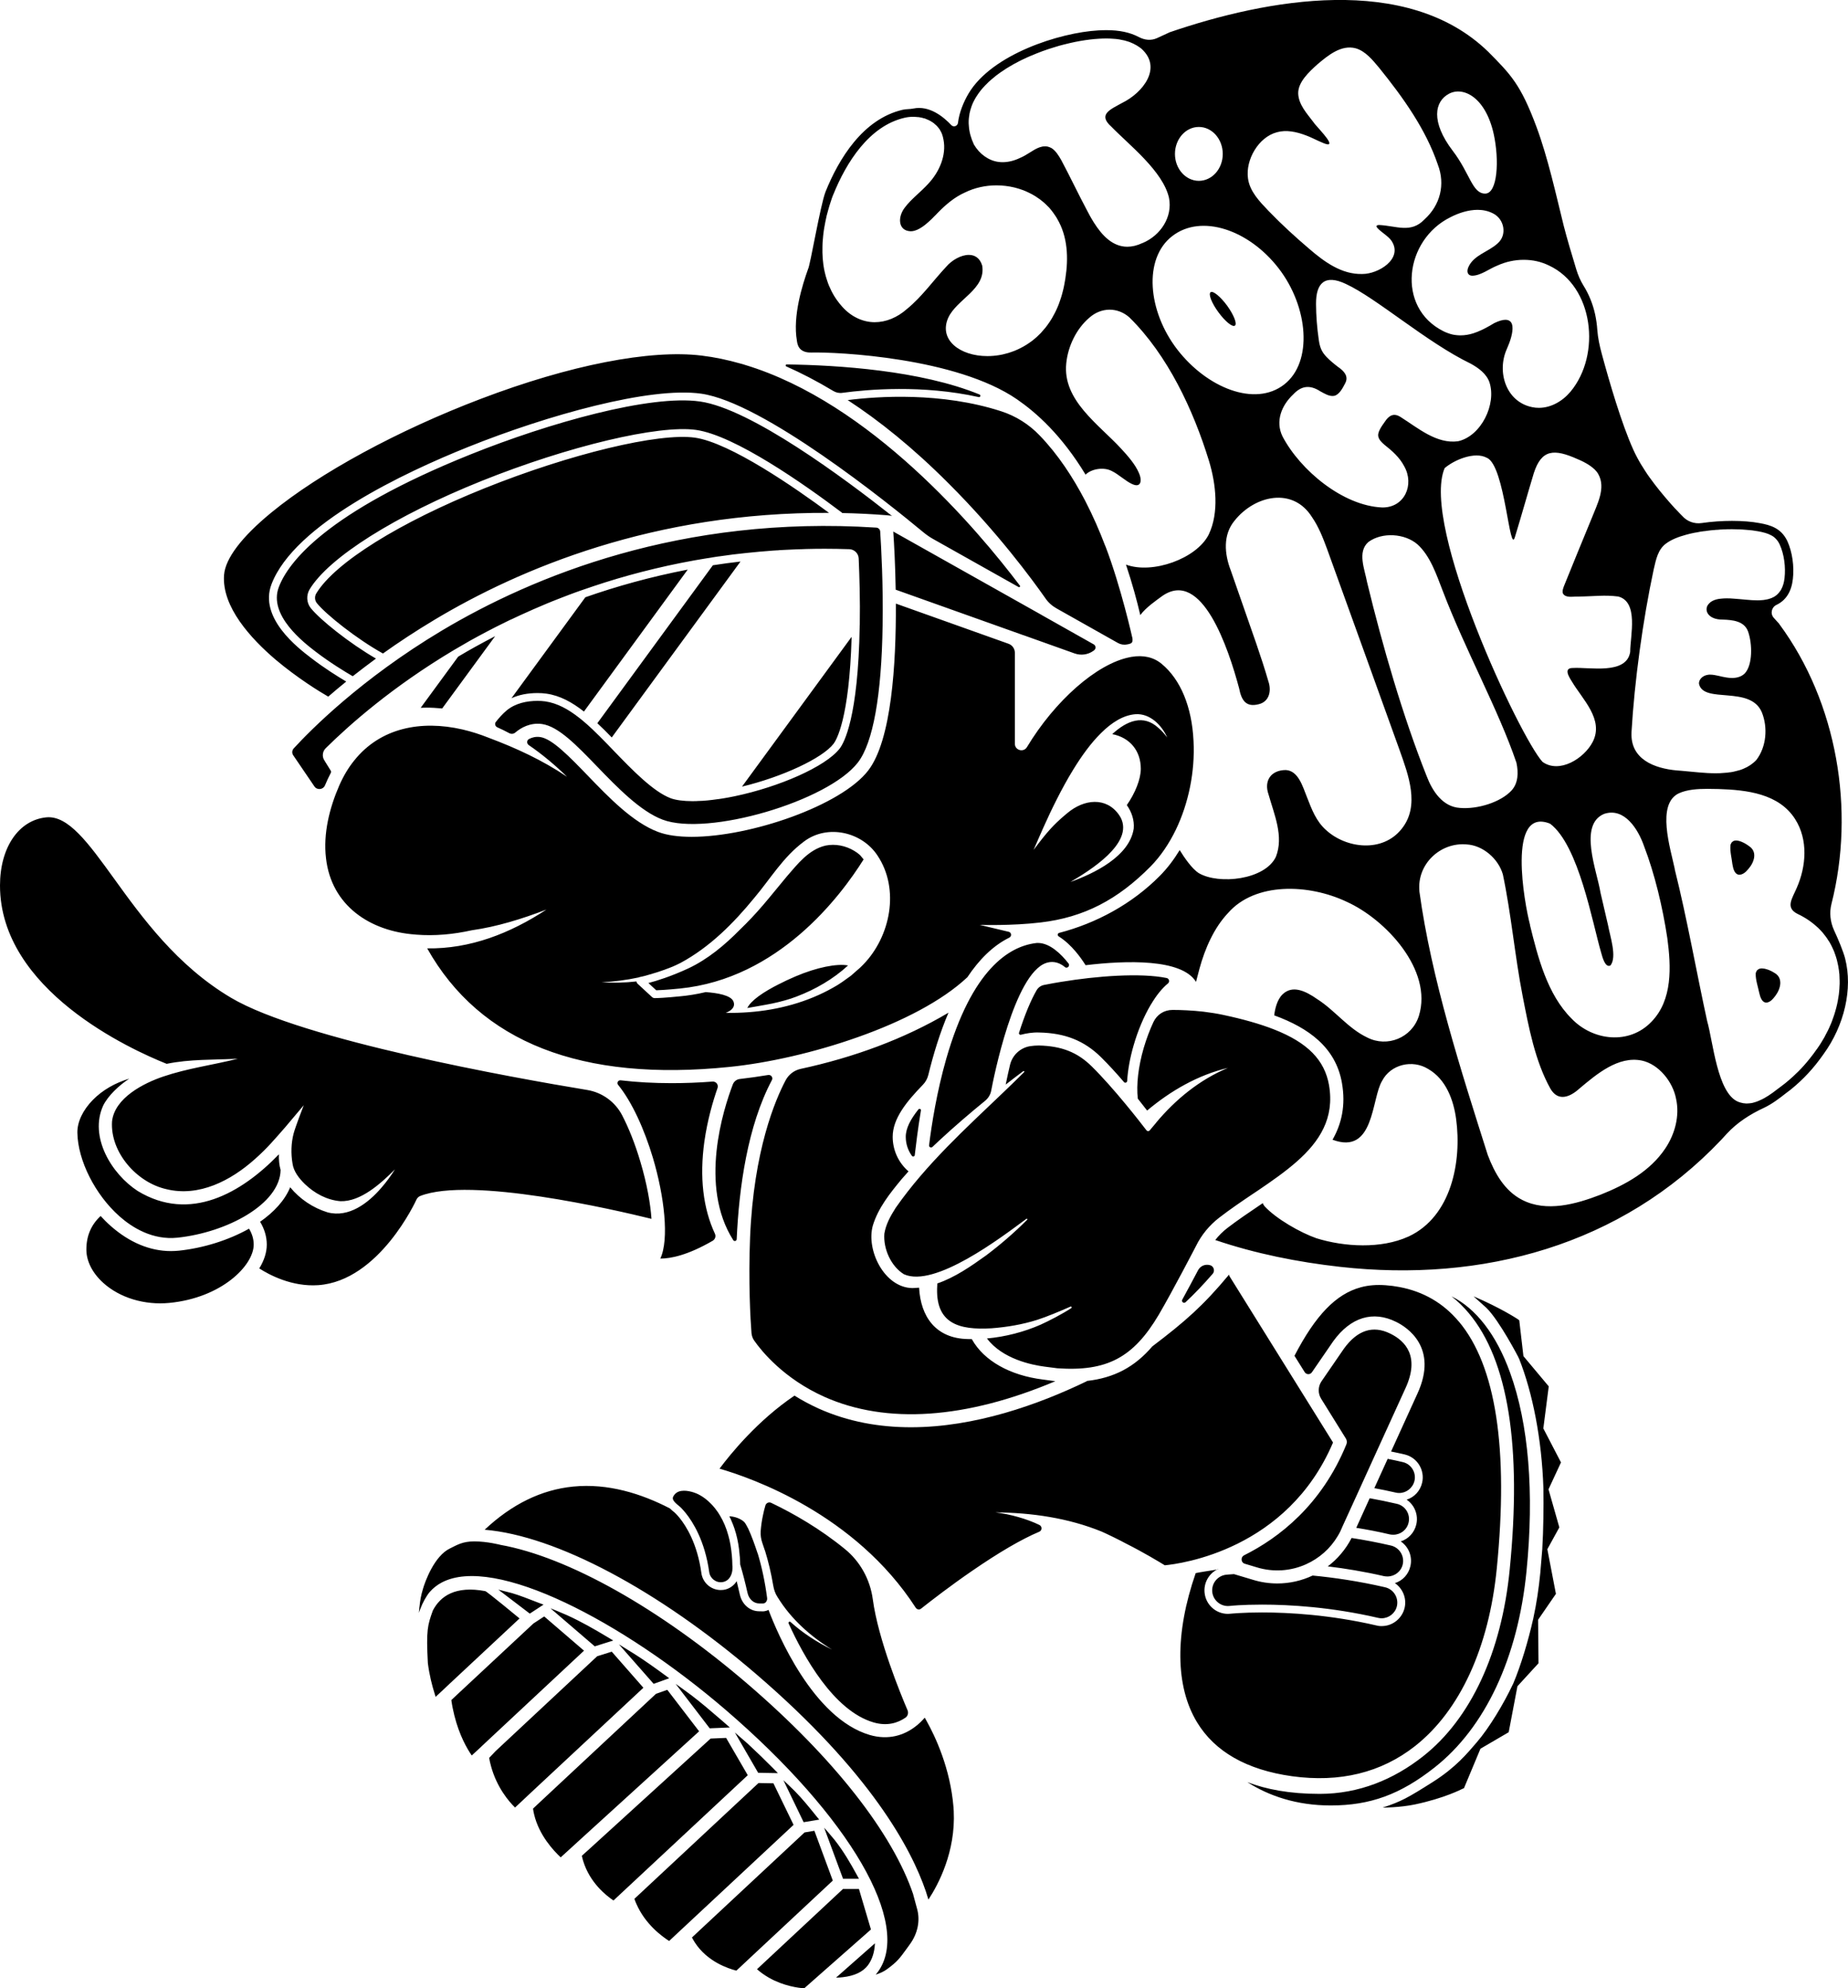 <?xml version="1.0" encoding="UTF-8"?>
<svg id="Layer_1" data-name="Layer 1" xmlns="http://www.w3.org/2000/svg" viewBox="0 0 221.88 238.69">
  <path d="M105.14,237.06s-.03.04-.05.06c.02-.02.04-.04.05-.06h0ZM143.3,88.96c-.19-4.09-1.55-7.38-3.82-9.26-.96-.8-2.19-1.09-3.65-.84-.08.01-.17.03-.25.05-3.91.8-8.91,5.19-12.28,10.78h0c-.41.68-1.46.38-1.45-.41v-10.91c0-.49-.31-.93-.77-1.09l-13.52-4.82c.04,7.25-.52,16.41-3.32,20.04-3.23,4.2-14.1,7.96-21.19,7.96-1.57,0-2.96-.18-4.04-.59-3.01-1.13-5.9-4.12-8.44-6.76-2.2-2.27-4.27-4.43-5.72-4.63-.51-.07-.96.04-1.32.23-.3.14-.32.55-.04.74,1.65,1.13,3.19,2.43,4.59,3.8-2.95-1.99-6.1-3.44-9.35-4.66-1.07-.43-2.14-.77-3.21-1.02-4.97-1.14-9.86-.21-13.01,3.75-.68.84-1.27,1.83-1.77,2.96-1.18,2.71-1.95,5.78-1.6,8.74.64,5.7,5.29,8.78,10.72,9.17.03,0,.05,0,.08.01,2.24.18,4.49-.03,6.69-.52,3.04-.43,6.03-1.36,8.98-2.49-4.37,2.87-9.18,4.74-14.32,4.66,6.34,11.28,18.55,16.06,36.31,14.23,4.63-.47,10.25-1.74,15.47-3.6,5.22-1.85,10.04-4.31,13.08-7.17,1.38-2.07,3.03-3.76,5.03-4.75.32-.16.27-.62-.07-.7l-3.48-.83s3.81.13,7.31-.29c5.21-.61,9.27-2.74,13.21-6.73,1.19-1.21,2.22-2.73,3.04-4.43,1.51-3.15,2.3-6.93,2.11-10.62ZM103.65,115.79c-.25.27-.53.52-.82.76-.22.2-.45.4-.67.59-.63.46-1.44,1.06-2.13,1.42-3.08,1.75-6.6,2.69-10.12,2.95-.93.07-1.86.1-2.78.08,0,0,1.32-.42.93-1.37-.3-.74-1.91-1.02-3.33-1.12-1.14.27-2.16.42-3.01.5-1.97.2-2.82.22-3.06.22h-.07c-.11,0-.22-.05-.31-.13l-1.72-1.59c-.08-.07-.13-.17-.14-.28-1.4.16-2.81.18-4.2.11,1.49-.09,2.99-.27,4.46-.59.04-.02.08-.04.11-.04.01,0,.06-.01.16-.04.04,0,.09-.01.15-.03.07-.02.14-.03.21-.05.08-.02.16-.04.23-.06.14-.04.3-.08.48-.14.03,0,.06-.01.09-.02.05-.01.1-.03.15-.05,0,.01.03,0,.04-.01.01,0,.02,0,.02-.01.09-.02.18-.05.27-.08.25-.07.5-.15.74-.24.11-.04.24-.08.35-.12.01,0,.02-.01.03-.01.04-.01.08-.02.12-.04.04-.02.08-.03.12-.05.12-.04.25-.09.38-.14.15-.05.29-.11.43-.17.32-.14.63-.28.94-.44,3.51-1.89,6.37-4.76,8.87-7.82,1.95-2.31,3.44-4.88,5.95-6.75,2.79-2.12,6.96-1.19,8.84,1.68,2.7,4.05,1.55,9.72-1.71,13.08ZM139.08,87.38c-1.79-1.64-3.74-.9-5.54.75,2.12.41,3.43,2,3.43,4.16,0,1.24-.67,2.92-1.68,4.36.59.83.92,1.82.83,2.82-.5,3.34-4.76,5.39-7.6,6.41,2.27-1.34,7.66-4.63,6.03-7.74-.06-.11-.13-.22-.2-.32-1.53-2.18-4.2-1.9-6.21-.2-.1.08-.2.17-.3.25-1.36,1.16-2.11,1.98-3.74,4.16.63-1.45,1.57-3.68,2.76-6.03.61-1.2,1.27-2.43,2-3.61,1.01-1.65,2.12-3.18,3.31-4.36,1.31-1.31,2.71-2.18,4.16-2.29,1.77-.12,3.17,1.35,3.81,2.79-.32-.42-.66-.82-1.06-1.15ZM95.5,117.22c-.35.15-.7.31-1.03.46-.28.14-.56.28-.83.41,0,.01-.02.01-.03.01-1.96.98-3.47,2.02-3.88,2.91.09-.02.18-.03.28-.05.32-.05.64-.11.97-.17s.67-.12,1-.18c.17-.04.35-.07.52-.1.07-.01.14-.03.21-.04.51-.11,1.02-.23,1.51-.37.25-.07.49-.14.73-.22.24-.08.47-.16.7-.25,2.26-.86,4.4-2.1,6.17-3.73-1.33-.25-3.75.22-6.32,1.32ZM103.26,102.65c-.22-.2-.45-.36-.7-.51-1.03-.62-2.27-.87-3.44-.63-2.01.47-3.32,2.17-4.68,3.74-.93,1.11-1.85,2.27-2.82,3.4-.88,1.03-1.81,2.02-2.79,2.96-1.8,1.83-3.85,3.55-6.2,4.65-2.07.96-3.79,1.49-4.78,1.75l.94.87c.32-.01,1.16-.04,2.84-.21,11.82-1.18,19.25-11.01,22.06-15.5l-.43-.52ZM127.47,117.86h0s.01,0,.01,0h-.01ZM172.04,154.2h0s.01.01.02.01t-.02-.01ZM172.04,154.2h0s.01.01.02.01t-.02-.01ZM146.21,188.37s-.07.03-.1.05c.06-.01.11-.02.17-.03l-.07-.02ZM146.21,188.37s-.07.03-.1.05c.06-.01.11-.02.17-.03l-.07-.02ZM105.14,237.06s-.03.04-.05.06c.02-.02.04-.04.05-.06h0ZM210.05,101.61c-.36-.28-1.07-.71-1.61-.71-.19,0-.36.06-.49.2-.03.02-.05.05-.07.09-.02.04-.04.07-.06.11-.02.04-.04.09-.05.14v.06c-.08.67.15,1.53.23,2.24.09.49.22,1.21.8,1.27h.04c.06,0,.11-.01.16-.02.05-.01.1-.02.14-.04.1-.04.2-.09.28-.15.1-.06.18-.14.26-.22.08-.08.15-.16.21-.23.75-.84,1.12-2.06.16-2.74ZM213.08,116.81c-.18-.12-.44-.26-.71-.37-.1-.04-.2-.07-.31-.1-.07-.02-.13-.04-.2-.05-.06-.01-.11-.01-.16-.02h-.05s-.07-.02-.1-.02c-.02,0-.04.01-.06.01-.07,0-.14.01-.21.03-.06.01-.12.04-.17.08-.04.02-.08.05-.11.08l-.03.03s-.03.02-.03.04c-.02.02-.03.04-.04.06-.02.04-.04.08-.06.13-.02.04-.03.09-.04.15v.06c-.02.71.28,1.57.43,2.3.11.45.3,1.13.85,1.14.46-.03.8-.45,1.07-.8.67-.89.95-2.15-.07-2.75ZM213.08,116.81c-.18-.12-.44-.26-.71-.37-.1-.04-.2-.07-.31-.1-.07-.02-.13-.04-.2-.05-.06-.01-.11-.01-.16-.02h-.05s-.07-.02-.1-.02c-.02,0-.04.01-.06.01-.07,0-.14.01-.21.03-.06.01-.12.04-.17.08-.04.02-.08.05-.11.08l-.03.03s-.03.02-.03.04c-.02.02-.03.04-.04.06-.02.04-.04.08-.06.13-.02.04-.03.09-.04.15v.06c-.02.71.28,1.57.43,2.3.11.45.3,1.13.85,1.14.46-.03.8-.45,1.07-.8.67-.89.95-2.15-.07-2.75ZM210.05,101.61c-.36-.28-1.07-.71-1.61-.71-.19,0-.36.06-.49.2-.03.02-.05.05-.07.09-.02.04-.04.07-.06.11-.02.04-.04.09-.05.14v.06c-.08.67.15,1.53.23,2.24.09.49.22,1.21.8,1.27h.04c.06,0,.11-.01.16-.02.05-.01.1-.02.14-.04.1-.04.2-.09.28-.15.1-.06.18-.14.26-.22.08-.08.15-.16.21-.23.75-.84,1.12-2.06.16-2.74ZM219.06,124.49c.13-.23.26-.47.37-.71-.09.19-.19.38-.3.57-.02.05-.04.1-.07.14ZM213.08,116.81c-.18-.12-.44-.26-.71-.37-.1-.04-.2-.07-.31-.1-.07-.02-.13-.04-.2-.05-.06-.01-.11-.01-.16-.02h-.05s-.07-.02-.1-.02c-.02,0-.04.01-.06.01-.07,0-.14.01-.21.03-.06.01-.12.04-.17.08-.04.02-.08.05-.11.08l-.03.03s-.03.02-.03.04c-.02.02-.03.04-.04.06-.02.04-.04.08-.06.13-.02.04-.03.09-.04.15v.06c-.02.71.28,1.57.43,2.3.11.45.3,1.13.85,1.14.46-.03.8-.45,1.07-.8.67-.89.95-2.15-.07-2.75ZM211.58,131.96c-.34.17-.68.31-1.03.4.35-.08.69-.22,1.03-.4ZM210.05,101.61c-.36-.28-1.07-.71-1.61-.71-.19,0-.36.06-.49.2-.03.02-.05.05-.07.09-.02.04-.04.07-.06.11-.02.04-.04.09-.05.14v.06c-.08.67.15,1.53.23,2.24.09.49.22,1.21.8,1.27h.04c.06,0,.11-.01.16-.02.05-.01.1-.02.14-.04.1-.04.2-.09.28-.15.1-.06.18-.14.26-.22.08-.08.15-.16.21-.23.75-.84,1.12-2.06.16-2.74ZM210.05,101.61c-.36-.28-1.07-.71-1.61-.71-.19,0-.36.06-.49.2-.03.02-.05.05-.07.09-.02.04-.04.07-.06.11-.02.04-.04.09-.05.14v.06c-.08.67.15,1.53.23,2.24.09.49.22,1.21.8,1.27h.04c.06,0,.11-.01.16-.02.05-.01.1-.02.14-.04.1-.04.2-.09.28-.15.1-.06.18-.14.26-.22.08-.08.15-.16.21-.23.75-.84,1.12-2.06.16-2.74ZM213.08,116.81c-.18-.12-.44-.26-.71-.37-.1-.04-.2-.07-.31-.1-.07-.02-.13-.04-.2-.05-.06-.01-.11-.01-.16-.02h-.05s-.07-.02-.1-.02c-.02,0-.04.01-.06.01-.07,0-.14.01-.21.03-.06.01-.12.04-.17.08-.04.02-.08.05-.11.08l-.03.03s-.03.02-.03.04c-.02.02-.03.04-.04.06-.02.04-.04.08-.06.13-.02.04-.03.09-.04.15v.06c-.02.71.28,1.57.43,2.3.11.45.3,1.13.85,1.14.46-.03.8-.45,1.07-.8.67-.89.95-2.15-.07-2.75ZM213.08,116.81c-.18-.12-.44-.26-.71-.37-.1-.04-.2-.07-.31-.1-.07-.02-.13-.04-.2-.05-.06-.01-.11-.01-.16-.02h-.05s-.07-.02-.1-.02c-.02,0-.04.01-.06.01-.07,0-.14.01-.21.03-.06.01-.12.04-.17.08-.04.02-.08.05-.11.08l-.03.03s-.03.02-.03.04c-.02.02-.03.04-.04.06-.02.04-.04.08-.06.13-.02.04-.03.09-.04.15v.06c-.02.71.28,1.57.43,2.3.11.45.3,1.13.85,1.14.46-.03.8-.45,1.07-.8.67-.89.95-2.15-.07-2.75ZM210.05,101.61c-.36-.28-1.07-.71-1.61-.71-.19,0-.36.06-.49.2-.03.02-.05.05-.07.09-.02.04-.04.07-.06.11-.02.04-.04.09-.05.14v.06c-.08.67.15,1.53.23,2.24.09.49.22,1.21.8,1.27h.04c.06,0,.11-.01.16-.02.05-.01.1-.02.14-.04.1-.04.2-.09.28-.15.1-.06.18-.14.26-.22.08-.08.15-.16.21-.23.75-.84,1.12-2.06.16-2.74ZM213.08,116.81c-.18-.12-.44-.26-.71-.37-.1-.04-.2-.07-.31-.1-.07-.02-.13-.04-.2-.05-.06-.01-.11-.01-.16-.02h-.05s-.07-.02-.1-.02c-.02,0-.04.01-.06.01-.07,0-.14.01-.21.03-.06.01-.12.04-.17.08-.04.02-.08.05-.11.08l-.03.03s-.03.02-.03.04c-.02.02-.03.04-.04.06-.02.04-.04.08-.06.13-.02.04-.03.09-.04.15v.06c-.02.71.28,1.57.43,2.3.11.45.3,1.13.85,1.14.46-.03.8-.45,1.07-.8.67-.89.95-2.15-.07-2.75ZM221.54,115.08c-.23-.89-.84-2.34-1.35-3.44-.44-.98-.56-2.08-.3-3.11,2.87-11.29.69-24.2-6.25-33.6h0s-.01-.03-.02-.04l-.65-.72c-.45-.5-.28-1.27.33-1.56,1.13-.54,1.79-1.58,1.96-3.1.18-1.51-.07-3.26-.66-4.55-.74-1.56-2.04-1.93-3.32-2.16-.95-.18-2.1-.27-3.33-.27-1.13,0-2.4.08-3.64.26-.87.13-1.75-.19-2.33-.85h0s0,0-.01-.01c-.05-.05-.32-.32-.72-.75-.05-.05-.1-.1-.16-.16-.05-.06-.1-.12-.16-.18-.06-.07-.12-.13-.18-.2-.12-.13-.25-.28-.38-.43-.69-.79-1.52-1.79-2.3-2.88-.19-.26-.37-.52-.54-.79-.18-.27-.35-.54-.51-.81-.16-.27-.32-.55-.46-.82-.16-.3-.31-.6-.45-.91-1.42-3.13-2.91-8.25-3.8-11.55-.25-.94-.46-1.88-.53-2.85-.04-.62-.13-1.24-.26-1.86-.28-1.27-.76-2.43-1.39-3.44-.38-.61-.66-1.27-.87-1.95-.57-1.86-1.13-3.76-1.51-5.24-.94-3.79-1.9-8.18-3.27-11.87-1.89-5.08-3.07-6.28-5.8-9.03-9.75-9.47-26.63-6.31-38.23-2.34,0,0-.79.36-1.52.7s-1.51.24-2.19-.12c-1.06-.56-2.33-.83-3.88-.83-.34,0-.67.01-1,.03-4.61.26-12.75,2.85-15.56,7.56-.61,1.03-1.14,2.32-1.28,3.54-.05.39-.53.56-.8.27-.95-1.01-2.64-2.39-4.56-1.99-.43.09-.87.05-1.29.15-4.8,1.12-7.68,5.95-9.24,9.81l-.03.08c-.62,1.64-1.82,8.78-2.08,9.23-.67,1.87-1.86,5.62-1.34,8.6.05.3.12,1.47,1.74,1.42,3.08-.08,17.41.6,24.69,5.62,2.32,1.6,5.35,4.29,8.23,9.04.7-.71,2.2-.94,3.14-.44.82.39,1.68,1.23,2.45,1.57,1.15.53,1.18-.55.82-1.32-.45-1.06-1.34-2.06-2.14-2.93-2.75-2.98-7.04-5.81-6.59-10.24.2-2.04,1.21-4.15,2.77-5.48,1.43-1.27,3.39-1.29,4.81-.04,4.61,4.54,7.69,11.13,9.57,17.27.83,2.76,1.21,6.17-.04,8.79l-.02.04c-1.46,2.86-6.73,4.76-9.92,3.58.77,2.3,1.33,4.38,1.72,6.06.68-.92,1.91-1.76,2.66-2.31,4.75-3.27,7.92,6.31,9.2,11.08.29,1.49.84,2.33,2.39,1.92,1.26-.32,1.51-1.63,1.13-2.73-.83-2.89-2.02-6.14-3.03-9.06-.46-1.33-1-2.84-1.49-4.27-.76-1.97-.96-4.27.47-5.98,2.42-3.03,6.99-4.06,9.28-.42.79,1.14,1.32,2.49,1.8,3.79,2.92,8.06,5.81,16.12,8.72,24.18,1.05,2.97,2.48,6.68.26,9.45l-.04.05c-2.28,2.83-6.59,2.33-9.02.13-1.22-1.07-1.75-2.52-2.34-4.03-.48-1.18-1.01-3.14-2.54-3.2-1.78.02-2.63,1.3-2.05,2.94.68,2.41,1.85,5.02.88,7.48-1.31,2.76-6.83,3.37-9.25,1.96-.84-.53-1.78-1.92-2.3-2.77-.7,1.15-1.49,2.19-2.37,3.08-3.36,3.4-7.67,5.71-12.1,6.86-.2.05-.23.31-.06.42,1.57.98,2.72,2.64,3.23,3.46,4.86-.58,11.55-.8,13.26,2,.12-.46.26-.99.42-1.6.66-2.41,1.74-4.88,3.42-6.66,3.24-3.72,9.68-3.53,14.26-1.35,4.66,2.1,10.36,8.2,8.66,13.69l-.02.06c-.84,2.57-3.77,3.77-6.18,2.54-2.32-1.1-3.88-3.26-6.01-4.61-1.4-.98-2.96-1.72-4.15-.58-.68.65-.93,1.81-1.01,2.53,4.13,1.51,7.39,3.85,8.13,8.12.47,2.68-.04,4.9-1.13,6.81h0c5.05,1.89,4.65-4.93,5.95-7.06,1.03-2,3.66-2.6,5.54-1.43,2.12,1.22,3.04,3.7,3.35,6.01.69,5.12-.57,11.69-5.69,14.09l-.05.02c-3.27,1.49-7.67,1.24-11.03.2-1.94-.68-4.8-2.31-6.22-3.83-.12-.14-.19-.27-.22-.39-.12.08-.23.15-.34.23-1.32.89-2.68,1.81-3.92,2.76-.54.42-1.03.9-1.45,1.44,4.83,1.64,9.91,2.65,14.98,3.22,17.08,1.91,33.75-2.56,45.77-15.25l.68-.74c1.24-1.34,2.79-2.33,4.45-3.1.96-.45,1.85-1.13,2.66-1.77.18-.14.36-.27.53-.4,1.55-1.25,2.79-2.6,3.96-4.27,2.52-3.47,3.52-7.87,2.6-11.46ZM198.56,68.32c.27-1.15.49-2.37,1.5-3.09.58-.43,1.42-.78,2.4-1.04.32-.09.66-.17,1.02-.24.09-.02.17-.03.26-.04.26-.06.54-.11.82-.14.07-.01.14-.02.21-.02.04,0,.08-.02.12-.02.07-.01.15-.02.23-.03.23-.03.47-.06.71-.07.14-.02.28-.03.42-.03.19-.02.38-.04.57-.04.37-.02.75-.03,1.12-.03.28,0,.56.01.83.02.29.01.57.02.84.05h.01c.26.02.52.04.76.07.25.04.49.07.71.11.65.12,1.17.26,1.6.5.21.11.4.26.56.44.17.18.31.39.43.65.54,1.17.73,2.73.58,4.03-.06.55-.2.99-.39,1.34h0s-.05.1-.08.14c-.01.01-.02.03-.03.04-.02.02-.03.05-.05.07-.02.03-.04.06-.07.09,0,.02-.02.03-.03.04-.07.09-.15.17-.22.24-.08.08-.17.14-.25.2-.1.07-.2.13-.31.17-.05.03-.11.06-.16.08h-.01c-.08.03-.16.06-.25.08-.03.01-.06.02-.09.03-.06.02-.12.03-.18.04-.09.02-.18.04-.28.05-.09.02-.18.03-.28.03-.03.01-.05.01-.08.01-.14.01-.29.02-.43.02-.47,0-.97-.03-1.47-.08-.47-.04-.94-.09-1.39-.12-.31-.03-.61-.04-.9-.04-.21,0-.4.01-.6.03-.45.03-.82.13-1.1.28-.07.04-.14.08-.2.12-.06.05-.11.09-.16.14-.1.09-.18.2-.24.3-.38.74.22,1.68,1.79,1.68h.04c1.19.04,2.6.17,3.05,1.45.51,1.46.56,3.98-.4,5.01-.41.41-.97.55-1.53.55-.21,0-.42-.02-.62-.05-.64-.08-1.36-.35-2.01-.35-.11,0-.22,0-.33.03-.59.1-1.05.57-1.01,1.07.53,2.44,6.17.14,7.55,3.43.73,1.82.55,4.13-.66,5.71-.44.47-.97.82-1.56,1.06-.3.13-.61.22-.93.29-.21.06-.42.1-.63.13-.02,0-.04.01-.06,0-.21.04-.43.06-.65.07-.34.04-.7.05-1.05.05-.66,0-1.33-.04-1.98-.1-.11-.01-.23-.02-.34-.03-.63-.05-1.25-.12-1.82-.17-.18-.01-.35-.03-.52-.04-2.73-.24-5.61-1.36-5.45-4.56v-.06c.35-6.02,1.35-13.4,2.67-19.55ZM193.07,111.07c-.29-1.28-.6-2.57-.91-3.92-.41-2.58-2.69-8.16.45-9.45,2.45-.8,4.09,1.88,4.78,3.87,1.27,3.29,2.24,7.34,2.8,11.07.45,3.38.65,7.39-1.9,10.01-2.67,2.81-7.04,2.31-9.61-.38-2.91-2.91-4.03-7.35-4.98-11.2v-.06c-.65-2.44-2.82-14.22,2.41-12.13,3.45,2.6,5.07,11.88,6.14,15.51.14.49.47,1.84,1.11,1.51.81-1.02-.05-3.5-.29-4.83ZM191.9,56.92c.94,1.66-.14,3.62-.77,5.24-1.19,2.91-2.17,5.25-3.3,8.07-.12.31-.3.72-.17,1.03.33.55,1.17.34,1.74.36,2.15-.03,3.2-.22,4.89-.01,2.48.64,1.45,4.72,1.44,6.6v.05c-.44,2.78-4.89,1.81-6.86,1.93-1.19-.02-.5,1.06-.14,1.63,1.25,2.12,3.88,4.55,2.5,7.24-1.04,2.01-4.01,3.85-6.03,2.4-2.7-2.94-14.67-28.35-11.75-35.26,1.17-1.01,3.63-2.03,5.07-1.24,2.21.92,2.72,11.98,3.39,9.44.75-2.44,1.54-5.27,2.25-7.61.93-2.87,2.44-2.94,5.3-1.65.9.37,2.03,1.01,2.44,1.78ZM179.84,29.19l-.04.04c-1.09,1.01-2.86,1.38-3.5,2.84-.25.58-.06,1.01.45,1.03,1.04-.01,2.06-.84,3.03-1.22.99-.45,2.07-.69,3.16-.69s2.09.22,3.05.69c5.35,2.5,6.28,10.68,2.58,15.13-.94,1.13-2.33,1.95-3.8,1.95-.26,0-.53-.02-.8-.08-3.15-.63-4.29-4.24-3.05-6.99.4-.89.75-1.97.67-2.69-.02-.21-.08-.39-.18-.52-.03-.05-.08-.09-.12-.12-.13-.11-.31-.17-.54-.17-.33,0-.77.12-1.35.4-.33.2-.66.4-1,.57-.16.09-.33.17-.5.25-.33.16-.67.29-1,.4-.51.16-1.02.25-1.55.25-.17,0-.33-.01-.5-.03-.33-.03-.67-.11-1.01-.24-.17-.06-.34-.13-.52-.22-5.74-2.85-4.68-10.99.84-13.7.97-.5,2.13-.88,3.25-.88.64,0,1.27.13,1.85.43,1.36.67,1.71,2.58.58,3.57ZM173.98,11.25c1.74-.91,4.39.46,5.36,4.83.69,3.14.47,7.14-1.01,7.16-1.57.02-1.82-2.41-3.91-5.14-2.66-3.49-2.18-5.94-.44-6.85ZM153.3,15.88c1.13-.32,2.36-.07,3.57.4.77.28,2.1,1.03,2.55,1.05.88.03-1.54-2.31-1.74-2.69-.76-1.01-1.75-2.06-1.81-3.39-.05-1.37,1.28-2.6,2.31-3.53,1.26-1.06,2.85-2.39,4.6-1.92,1.17.34,2.03,1.41,2.8,2.33,2.87,3.55,5.62,7.39,7.06,11.65.9,2.35.3,4.83-1.61,6.56-1.63,1.71-3.36.77-5.44.67-.15.01-.28.02-.32.13,0,.09.04.15.11.23.45.51,1.31.97,1.7,1.55l.03.05c1.34,2.12-1.63,3.93-3.53,3.92-2.49.08-4.59-1.47-6.39-3.02-1.73-1.48-3.26-2.87-4.9-4.57-1.05-1.1-2.25-2.33-2.45-3.89-.31-2.24,1.27-4.95,3.46-5.53ZM143.94,15.24c1.58,0,2.87,1.45,2.87,3.24s-1.29,3.23-2.87,3.23-2.87-1.45-2.87-3.23,1.28-3.24,2.87-3.24ZM127.91,33.46c-.03.21-.07.42-.11.62-.02.12-.04.24-.07.36-.02.09-.04.18-.06.27-.04.19-.09.37-.14.55-.07.27-.15.52-.24.77,0,.03-.01.06-.03.09-.08.25-.17.49-.27.72-.05.12-.11.24-.16.36-.05.12-.11.24-.17.35-.12.23-.24.45-.36.66-.17.28-.35.55-.53.8-.06.09-.12.17-.19.25-.06.08-.12.16-.2.24-.09.11-.18.21-.27.31-.08.11-.18.21-.28.3-.03.04-.06.07-.1.1-.15.16-.32.3-.48.44-.22.19-.44.36-.67.51-.23.16-.46.31-.7.44-.23.13-.47.25-.71.36-.24.11-.48.21-.73.29-.24.09-.48.16-.73.22-.24.07-.48.12-.73.16-.48.08-.96.12-1.43.12-3.27,0-5.86-1.93-4.71-4.58,1.02-2.26,4.55-3.44,4.09-6.28-.28-.93-.9-1.29-1.61-1.29-.93,0-2.03.63-2.69,1.4-1.57,1.67-2.93,3.62-4.72,5.08-1.18,1.05-2.54,1.6-3.89,1.6s-2.77-.6-3.89-1.85c-.07-.09-.15-.17-.22-.26-.07-.08-.15-.17-.21-.26-.35-.44-.64-.91-.89-1.41-.09-.18-.17-.36-.25-.55-.01-.01-.01-.03-.02-.04-.09-.22-.18-.45-.25-.69-.1-.29-.18-.58-.25-.88-.07-.29-.13-.59-.17-.9,0-.02-.01-.04-.01-.06-.03-.25-.06-.5-.08-.75-.04-.48-.04-.96-.03-1.45,0-.26.02-.53.04-.79.01-.07.01-.13.02-.2,0-.08.01-.16.02-.24.01-.12.02-.24.04-.36.01-.13.03-.25.05-.37.02-.13.04-.25.06-.37,0-.03.01-.07.02-.1,0-.04.01-.07.02-.1,0-.02,0-.05.01-.07.02-.12.04-.25.07-.37.09-.49.21-.97.35-1.44.09-.33.19-.66.3-.98.08-.26.17-.52.27-.77l.03-.06c1.55-3.84,4.29-8.23,8.55-9.22.34-.08.69-.12,1.05-.12.06,0,.12,0,.18.01.06,0,.12,0,.19.01.07,0,.14.01.21.02h.05s.01,0,.02,0c.02,0,.04,0,.05.01.08.01.15.02.23.04.03,0,.06.01.09.02.03,0,.05.01.08.02.04.01.07.02.11.03t.02.01c.1.01.21.04.3.09.08.03.15.06.23.1.02,0,.04.01.05.02.07.03.14.06.21.11.02,0,.05.01.07.03.04.02.09.05.13.09h.01c.06.02.1.06.16.11t.02.01c.06.04.12.08.17.14.08.06.16.13.23.2.07.07.14.15.2.23.04.04.06.08.09.12.03.04.06.08.09.12h0s.01.02.01.03c.03.04.05.09.07.13.03.04.05.07.07.11.02.04.04.08.05.12.01.01.01.02.02.04.04.09.08.19.1.29.04.1.07.2.08.31.02.05.03.11.04.17.37,1.88-.5,3.89-1.83,5.3-.9.99-2.06,1.85-2.8,2.84-.91,1.16-.82,2.8.67,2.86h.05c.14,0,.28-.02.42-.06.42-.11.86-.38,1.27-.7.13-.11.27-.22.4-.34.27-.23.52-.48.75-.72.06-.06.12-.12.17-.17.06-.07.11-.12.16-.17.98-1.01,2.05-1.93,3.31-2.49,1.18-.58,2.49-.86,3.79-.86.73,0,1.46.09,2.17.26.35.09.69.19,1.03.32h.01c.25.1.5.21.74.33.24.11.48.25.71.39.19.12.38.25.56.38.07.05.13.1.2.16.18.14.35.28.52.45.14.13.26.26.39.39.18.2.35.42.51.64.08.12.16.23.24.35.08.11.15.23.22.36,1.26,2.13,1.36,4.71.97,7.17ZM137.16,29.18c-.66.31-1.26.44-1.81.44-1.75,0-3.02-1.33-4.01-2.9-.17-.26-.32-.53-.48-.81-.15-.27-.29-.54-.43-.81-.91-1.71-1.97-3.93-3.01-5.88-.3-.53-.67-1.12-1.15-1.43-.14-.08-.28-.13-.41-.17-.07-.02-.14-.04-.2-.04-.07-.01-.13-.01-.2-.01-.02.01-.04.01-.07.01-.09-.01-.17,0-.26.02-.01.01-.02.01-.03.01-.31.06-.61.2-.91.37-.18.1-.36.21-.54.33-.37.23-.75.47-1.16.64-.33.16-.68.29-1.03.38-.36.09-.72.14-1.08.14-.16,0-.32-.01-.48-.03-1.21-.15-2.31-.97-2.96-2.08-.36-.76-.56-1.5-.61-2.2-.05-.46-.03-.9.05-1.33,0-.14.04-.27.08-.41.02-.13.06-.27.11-.4.1-.35.24-.68.42-1.01.09-.17.18-.33.29-.49.28-.44.61-.86,1-1.26.04-.04.07-.07.11-.11.21-.22.42-.42.65-.61.11-.09.23-.19.35-.29.14-.12.27-.23.42-.33.23-.17.46-.34.71-.49.2-.14.4-.27.61-.39.41-.25.84-.49,1.28-.71.22-.11.44-.22.67-.32.07-.04.15-.08.23-.11.12-.06.24-.11.36-.16.03-.02.07-.03.1-.04.23-.1.46-.2.7-.29.47-.19.94-.36,1.42-.52.3-.1.6-.19.9-.28.28-.09.57-.17.85-.24.28-.07.55-.14.82-.2.42-.1.83-.18,1.23-.25.8-.14,1.55-.23,2.23-.27.3-.02.62-.03.93-.03.26,0,.51.01.76.03.26.01.52.04.77.08.17.03.33.06.49.1.08.01.16.03.25.06.08.02.16.04.24.07.16.04.31.1.47.17.06.02.12.05.18.08.06.02.12.05.18.09.18.08.36.19.53.31.12.07.22.15.33.24,2.56,2.31.13,5.31-2.31,6.5-1.43.8-2.97,1.38-1.3,2.86,2.11,2.18,6.2,5.33,6.92,8.55.45,2.29-1.02,4.5-3.14,5.4l-.06.02ZM141.36,41.97c-3.57-4.62-4.11-10.94-.61-13.63,3.49-2.7,9.19-.76,12.76,3.86,3.58,4.62,4.16,11.27.66,13.97-3.49,2.7-9.23.42-12.81-4.2ZM153.98,52.38c-.87-1.8-.13-3.7,1.29-5.03.92-.99,1.94-1.22,3.24-.38.51.27,1.08.65,1.67.55.59-.11,1.02-.9,1.32-1.49.47-.86-.14-1.5-.86-1.99-.47-.36-.96-.76-1.37-1.19-.61-.63-.81-1.2-.93-2.05-.2-1.36-.33-2.94-.33-4.28v-.06c-.01-2.43,1.02-3.59,3.59-2.37,3.68,1.7,9.72,7.03,14.97,9.56.98.54,1.9,1.22,2.26,2.24.87,2.64-1,6.46-3.76,7.08-2.58.36-4.83-1.6-6.88-2.89-.86-.57-1.44-.18-1.92.55-.42.58-.88,1.26-.79,1.74.08.43.42.74.74,1.02.93.73,1.82,1.52,2.37,2.57,1.27,2.22.05,5.01-2.65,4.96-4.7-.2-9.82-4.46-11.96-8.54ZM164.14,69.9c-.29-1.58-1.2-3.64.15-4.83,1.65-1.22,4.39-1.04,5.91.29,1.53,1.39,2.27,3.64,3.01,5.54,2.73,7.17,6.69,14.28,8.86,20.66.26,1.21.21,2.44-.57,3.32-1.31,1.43-4.1,2.29-6.21,2.11-2.08-.13-3.31-2.02-3.99-3.8l-.02-.05c-2.83-7.11-5.29-15.59-7.14-23.24ZM199.93,137.89c-1.81,2.7-4.76,4.34-7.76,5.53-2.98,1.15-6.49,2.12-9.4.63-2.12-1.08-3.31-3.21-4.14-5.39-3.21-10.12-6.77-21.14-8.21-31.64v-.06c-.3-3.22,2.51-5.87,5.67-5.59,1.96.11,3.8,1.71,4.35,3.59,1.01,4.8,1.44,9.82,2.37,14.58.73,3.75,1.49,7.84,3.35,11.17.93,1.58,2.36.98,3.46-.02,2.11-1.77,4.68-3.95,7.51-3.37,2.01.43,3.72,2.52,4.11,4.6.45,2.04-.14,4.24-1.31,5.97ZM220.84,118.77c0,.07-.01.15-.02.22-.01.13-.03.27-.04.4-.02.1-.03.2-.05.3-.08.58-.21,1.15-.38,1.72-.06.22-.13.44-.21.66-.06.19-.13.37-.2.56s-.15.38-.24.57c-.08.19-.17.39-.27.58-.11.24-.24.48-.37.71-.01.03-.03.06-.05.09-.11.2-.23.4-.36.6-.01.02-.02.04-.04.06-.05.09-.11.19-.18.28-.05.08-.09.15-.15.22-.05.08-.1.16-.16.23-.27.39-.55.76-.84,1.12-.43.54-.88,1.05-1.36,1.53-.22.21-.44.43-.66.63-.14.13-.29.26-.43.38-.15.13-.3.25-.45.38-.17.13-.35.26-.52.4-.16.12-.32.24-.48.36-.34.27-.7.53-1.07.77-.09.06-.18.11-.27.16-.12.08-.24.15-.37.21-.03.02-.06.03-.09.05-.34.18-.68.32-1.03.4-.08.03-.16.04-.24.06-.08.01-.17.02-.25.03-.1.01-.21.02-.31.02s-.2,0-.3-.02c-.1,0-.2-.02-.3-.05-.07-.01-.14-.03-.21-.05-.08-.02-.17-.05-.26-.09-2.5-1.05-3-7.23-3.71-9.68-1.27-5.8-2.43-12.4-3.89-18.21v-.06c-.52-2.46-2.24-7.8.5-9.08.99-.45,2.23-.53,3.42-.53.46,0,.91.01,1.34.02,3.4.11,7.24.55,9.19,3.61,1.58,2.47,1.34,5.67.19,8.27-.56,1.31-1.39,2.37.12,3.12.24.11.47.23.69.36.19.11.38.22.55.34.18.12.35.24.51.37.16.12.32.25.47.39.14.11.27.24.4.37.15.15.29.31.43.47.01.01.02.02.02.03.08.09.15.18.21.27.08.09.14.18.2.27.04.04.06.08.09.13.03.04.05.08.08.13.08.1.14.21.21.32.12.22.24.44.34.67.12.24.22.49.3.75.04.09.07.19.1.29.08.25.15.51.2.78.01.05.02.09.03.14.04.14.06.29.08.44.03.15.05.29.06.44,0,.03.01.07.01.1.02.1.03.2.03.31v.05c.01.06.01.11.01.17v.08c.03.45.02.92-.02,1.38ZM210.05,101.61c-.36-.28-1.07-.71-1.61-.71-.19,0-.36.06-.49.2-.03.02-.05.05-.07.09-.02.04-.04.07-.06.11-.02.04-.04.09-.05.14v.06c-.08.67.15,1.53.23,2.24.09.49.22,1.21.8,1.27h.04c.06,0,.11-.01.16-.02.05-.01.1-.02.14-.04.1-.04.2-.09.28-.15.1-.06.18-.14.26-.22.08-.08.15-.16.21-.23.75-.84,1.12-2.06.16-2.74ZM213.08,116.81c-.18-.12-.44-.26-.71-.37-.1-.04-.2-.07-.31-.1-.07-.02-.13-.04-.2-.05-.06-.01-.11-.01-.16-.02h-.05s-.07-.02-.1-.02c-.02,0-.04.01-.06.01-.07,0-.14.01-.21.03-.06.01-.12.04-.17.08-.04.02-.08.05-.11.08l-.03.03s-.03.02-.03.04c-.02.02-.03.04-.04.06-.02.04-.04.08-.06.13-.02.04-.03.09-.04.15v.06c-.02.71.28,1.57.43,2.3.11.45.3,1.13.85,1.14.46-.03.8-.45,1.07-.8.67-.89.95-2.15-.07-2.75ZM148.27,39.09c-.29.22-1.18-.51-1.99-1.62-.81-1.1-1.22-2.17-.93-2.39.29-.21,1.18.52,1.99,1.62.8,1.11,1.22,2.18.93,2.39ZM107.1,61.9h-.05s.02.01.03.02.02.01.03.02v-.04ZM93.37,191.72h-.02s.03.07.06.09c-.03-.06-.04-.09-.04-.09ZM107.1,61.9h-.05s.02.01.03.02.02.01.03.02v-.04ZM110.12,229.19l-.47-1.73h.01c-2.48-7.38-9.55-16.41-19.88-25.29-10.63-9.13-21.61-15.26-29.68-16.71,0,0-1.59-.42-3.15-.42-1.42,0-2.07.43-2.91.84-1.91.9-3.02,4.04-3.25,4.84-.26.86-.33,1.34-.43,2.19-.03.24-.05.48-.07.71.07-.21.14-.4.23-.6.2-.57.68-1.44,1.06-1.89.42-.48.91-.87,1.47-1.16,6.35-3.34,21.69,4.66,34.07,15.29,14.95,12.85,22.46,25.79,18.27,31.48-.08.11-.16.21-.25.31.52-.16,1-.38,1.4-.68,1.2-.89,1.45-1.23,2.37-2.5l.31-.43c.96-1.3,1.28-2.85.9-4.25ZM87.93,187.96v-.07c0-.41-.03-.8-.06-1.16-.08-.86-.21-1.66-.42-2.39-.24-.89-.58-1.7-1.01-2.41-.08-.14-.17-.27-.25-.4l-.04-.05c-.19-.28-.39-.53-.6-.76l-.21-.22c-.89-.91-1.73-1.24-2.06-1.34-.62-.2-1.75-.43-2.3.27-.04.05-.08.1-.1.14-.17.29-.22.54.66,1.23.11.08.41.37.79.84.83,1.03,2.3,3.31,2.82,7.08.1.76.81,1.32,1.58,1.21.83-.12,1.21-.91,1.21-1.65,0-.11,0-.22,0-.32ZM90.97,186.47h-.01c-.18-.54-.36-1.06-.53-1.52-.2-.54-.4-1.02-.58-1.41v-.03l-.04-.04-.02-.05c-.19-.38-.33-.59-.4-.67l-.07-.07c-.43-.39-1.15-.64-1.75-.65.04.07.07.13.1.2.03.07.06.13.09.19.03.07.06.15.09.22.06.13.12.27.17.41.06.16.12.31.17.47,0,.01.01.03.01.04.06.17.11.35.16.52.22.79.37,1.65.44,2.56,0,.09.02.18.03.28,0,.09.01.19.02.29.01.19.02.39.02.6.33,1.1.62,2.25.88,3.41.17.76.74,1.27,1.41,1.27h.13c.12,0,.27.01.34,0,.12-.01.19-.04.22-.07.02-.01.03-.02.03-.02.09-.07.16-.17.2-.29.03-.09.04-.2.02-.3-.25-1.9-.63-3.69-1.13-5.34ZM108.96,205.3c-.81-1.89-3.52-8.47-4.17-13.32-.32-2.36-1.51-4.53-3.36-6.03-2.99-2.44-6.12-4.24-8.84-5.54-.28-.13-.6.02-.69.31-.12.4-.22.81-.3,1.21-.14.64-.22,1.26-.27,1.88-.03.48.04.96.2,1.42.1.29.22.64.3.89h.01c.41,1.32.75,2.74,1,4.23.08.48.24.96.51,1.37h0s.02,0,.02,0c0,0,.01.03.04.09h0c1.54,2.49,3.84,4.6,6.49,6.22-1.86-.91-3.55-2.02-4.99-3.32-.12-.1-.29.03-.23.17,1.81,3.98,5.41,10.49,10.2,11.89,1.64.48,2.92.06,3.82-.56.3-.2.4-.58.26-.91ZM114.48,216.94c-.19-2.31-.73-4.43-1.36-6.2-.63-1.78-1.35-3.22-1.89-4.18-.07-.13-.14-.25-.2-.36-.32.38-.72.77-1.18,1.11-1.3.98-3.14,1.63-5.42.97-6.81-2-11.1-12.22-12.16-15.02-.15.09-.33.14-.52.17-.04,0-.1.01-.18.01s-.17-.01-.3-.01h-.11c-1.12,0-2.06-.81-2.33-2-.12-.54-.25-1.08-.38-1.61-.36.56-.92.95-1.59,1.04-.1.01-.21.02-.32.02-1.17,0-2.17-.87-2.33-2.04-.48-3.53-1.84-5.66-2.61-6.61-.36-.45-.62-.67-.64-.69-.15-.12-.35-.27-.53-.46-3.42-1.77-7.44-3.04-11.62-2.62-3.82.38-7.36,2.12-10.62,5.18,8.54.71,20.83,7.22,32.61,17.34,13.71,11.78,18.61,20.94,20.36,26.07h0c.12.36.22.68.31.99,1.19-1.81,3.28-5.73,3.04-10.62-.01-.16-.02-.32-.03-.48ZM181.31,164.79c-1.64-4.55-4.09-7.72-7.04-9.17.75.58,1.44,1.26,2.08,2.02,4.73,5.64,6.38,16,4.91,30.8-.98,9.94-4.68,17.9-10.4,22.4-3.54,2.79-7.71,4.51-12.41,4.51-3.6,0-6.42-.54-8.69-1.41,2.6,1.66,5.92,2.8,10.01,2.8,4.75,0,8.36-1.32,12.46-4.55,6.09-4.79,10.02-13.17,11.05-23.58.94-9.43.26-17.67-1.97-23.82ZM168.42,175.52c-.61-.15-1.22-.27-1.81-.39l-1.6,3.52c.83.15,1.69.33,2.56.53.14.04.28.05.43.05.85,0,1.62-.59,1.83-1.46.23-1.01-.4-2.02-1.41-2.25ZM167.71,180.53c-1.11-.26-2.2-.48-3.26-.67l-1.61,3.55c1.29.21,2.64.46,4.02.79.15.03.29.04.43.04.86,0,1.63-.58,1.83-1.45.24-1.02-.39-2.03-1.41-2.26ZM167.01,185.54c-1.64-.38-3.23-.68-4.73-.91-.71,1.38-1.7,2.53-2.86,3.41,2.08.25,4.35.62,6.74,1.17.14.03.29.04.43.04.85,0,1.63-.58,1.83-1.45.23-1.01-.4-2.02-1.41-2.26ZM166.31,190.55c-3.16-.73-6.11-1.16-8.71-1.41-1.31.62-2.76.95-4.24.95-.97,0-1.96-.14-2.93-.44l-2.27-.68h-.01c-.55.03-.87.07-.93.07-1.04.12-1.78,1.05-1.67,2.08.11.96.93,1.68,1.87,1.68.07,0,.14,0,.21-.01.04-.01,1.49-.16,3.9-.16,3.26,0,8.28.28,13.93,1.59.14.03.28.05.42.05.86,0,1.64-.59,1.84-1.46.23-1.01-.4-2.02-1.41-2.26ZM166.93,160.1c-2.08-1.03-3.95-.43-5.57,1.8l-2.7,3.93c-.42.62-.44,1.44-.04,2.08l2.97,4.78c.13.21.16.47.06.71-2.98,7.3-8.13,11.24-12.28,13.31-.2.1-.3.29-.3.49s.1.4.31.5l1.5.45c2.02.62,4.11.45,5.92-.36,1.56-.7,2.91-1.86,3.82-3.4.1-.17.2-.34.29-.52l.31-.7,1.63-3.57.56-1.23,1.61-3.54,3.72-8.16c1.77-3.83-.01-5.69-1.81-6.57ZM175.15,158.65c-1.85-2.21-4.25-3.61-7.15-4.15h0c-.52-.1-1.06-.17-1.62-.21-1.07-.08-2.07-.01-3.01.25-2.99.81-5.44,3.39-7.95,8.22l1.22,1.95c.2.33.67.34.88.02l2.57-3.74c2.09-2.87,4.76-3.68,7.54-2.3,1.25.61,5.13,3.05,2.54,8.64l-3.15,6.92c.58.12,1.11.23,1.62.35,1.51.35,2.46,1.87,2.11,3.39-.23.99-.94,1.75-1.86,2.04.32.22.59.5.8.83.4.65.53,1.4.36,2.14-.23.99-.95,1.75-1.87,2.04.94.64,1.43,1.81,1.16,2.97-.22.99-.94,1.75-1.86,2.04.93.64,1.43,1.8,1.17,2.95-.28,1.22-1.34,2.13-2.58,2.2-.29.02-.57,0-.82-.07-5.57-1.29-10.53-1.56-13.71-1.56-2.35,0-3.78.15-3.79.15-.11.01-.21.02-.32.02-1.44,0-2.64-1.08-2.8-2.51-.13-1.18.49-2.28,1.49-2.81-1.06.17-2.19.34-2.56.43-2.51,7.23-2.46,13.58.16,17.9,2.14,3.54,5.98,5.72,11.4,6.48,5.74.79,10.71-.42,14.78-3.62,5.38-4.24,8.87-11.81,9.81-21.32,1.43-14.36-.1-24.34-4.55-29.64ZM147.66,153.27c-.05-.08-.08-.16-.1-.25-3.09,3.72-5.29,5.64-9.18,8.59h-.01c-2.14,2.51-4.62,3.81-7.88,4.17v.03c-5.83,2.82-13.46,5.53-21.12,5.53-3.76,0-7.53-.65-11.11-2.26-1.05-.48-2.01-1-2.87-1.54-4.44,3-7.68,7-9,8.77,3.82,1.1,16.28,5.43,23.56,16.7.14.21.43.27.63.11,1.28-1.01,3.57-2.78,6.12-4.53,3.24-2.23,5.94-3.81,8.08-4.71.35-.15.36-.64.02-.81-1.51-.74-3.56-1.31-5.3-1.51,4.34.03,8.72.66,12.76,2.3.61.26,2.36,1.12,2.97,1.46t.02.01c2.08,1.05,3.9,2.15,4.6,2.58,1.89-.18,14.71-1.84,20.2-14.74l-12.39-19.9ZM145.29,151.88h-.02c-.56-.16-1.15.09-1.42.6-.55,1.04-1.23,2.32-1.9,3.54-.14.25.18.5.39.31,1.09-1.02,2.12-2.1,3.26-3.41.3-.35.14-.91-.31-1.04ZM131.31,77.35l-6.21-3.5s-.05-.03-.08-.05l-17.77-9.99c.1,1.43.24,3.97.29,6.98l15.32,5.46.07.02,6.11,2.18c.75.26,1.59.15,2.24-.32l.07-.05c.26-.18.24-.58-.04-.73ZM117.61,47.36c-7.05-2.89-17.02-3.53-23.15-3.61-.14,0-.18.19-.05.24,1.77.78,3.65,1.75,5.63,2.94.33.2.72.29,1.1.23,3.01-.41,9.63-.99,16.37.51.2.04.28-.24.1-.31ZM135.96,76.6s-1.36-6.13-3.24-11.04h-.01c-.68-1.79-1.48-3.63-2.41-5.43-1.47-2.82-3.26-5.56-5.45-7.83-1.28-1.35-2.88-2.36-4.65-2.93-7.17-2.32-14.8-1.8-18.42-1.34,3.74,2.44,7.8,5.68,12.1,9.99,5.89,5.87,10.09,11.6,11.62,13.78.35.52.82.94,1.36,1.24l7.35,4.14c.33.19.73.26,1.11.18.08-.02.17-.02.25-.05.2-.07.49-.1.39-.71ZM122.45,70.3c-5.11-6.76-17.93-21.96-33.02-26.5-.17-.06-.34-.11-.51-.15-1.54-.44-3.09-.77-4.67-.96-6.19-.76-15.84,1.13-26.49,5.18-9.95,3.78-19.37,8.89-25.18,13.66-3.57,2.93-5.53,5.52-5.68,7.5-.28,3.82,3.22,7.63,6.2,10.17,2.6,2.19,5.25,3.82,6.31,4.43.67-.58,1.39-1.19,2.16-1.81-1.01-.6-2.65-1.62-4.23-2.84-1.56-1.19-6.29-4.81-4.74-8.85,2.75-7.2,15.97-13.41,23.6-16.47,9.5-3.81,21.84-7.27,27.99-6.4,7.45,1.06,22.42,13.11,26.7,16.66.34.28.7.53,1.08.75l10.32,5.8c.12.07.24-.07.16-.17ZM107.05,61.9c-5.63-4.45-16.91-12.84-23-13.7-5.97-.86-18.12,2.57-27.5,6.33-17.45,7-21.95,12.99-23.07,15.94-1.3,3.38,3.01,6.68,4.43,7.77,1.73,1.32,3.51,2.4,4.44,2.94.87-.68,1.8-1.39,2.79-2.12-3.16-1.82-6.71-4.66-7.83-6.06-.51-.64-.56-1.55-.13-2.26,2.33-3.84,10.25-8.83,20.66-13.01,10.42-4.18,21.24-6.75,25.73-6.12,4.66.66,12.99,6.52,17.54,9.95v.03c1.73.03,3.51.12,5.33.26l.64.07s-.02-.02-.03-.02ZM83.44,52.54c-4.34-.61-14.96,1.94-25.25,6.07-10.23,4.1-17.98,8.94-20.21,12.62-.23.37-.2.85.07,1.18,1.09,1.36,4.82,4.32,7.93,6.04,1.86-1.33,3.94-2.7,6.21-4.06,10.19-6.1,26.34-12.94,47.35-12.82-4.05-3-11.87-8.42-16.1-9.03ZM55.01,78.83l-4.5,6.14c.23-.01.47-.02.7-.02.61,0,1.24.04,1.88.1l6.36-8.68c-1.6.83-3.09,1.65-4.44,2.46ZM70.28,71.7l-8.87,12.12c.89-.41,1.94-.62,3.13-.62.35,0,.71.02,1.06.07,1.63.23,3.08,1.03,4.51,2.15l12.46-17.04c-4.45.86-8.56,2.01-12.29,3.32ZM85.59,67.86l-13.87,18.96c.57.53,1.15,1.11,1.73,1.71l15.46-21.12c-1.13.13-2.23.28-3.32.45ZM89.09,94.43c4.86-1.17,9.64-3.4,10.99-5.14.32-.42,1.89-2.95,2.17-12.84l-13.16,17.98ZM105.68,63.8c-.02-.25-.22-.45-.47-.46-23.41-1.52-41.25,5.85-52.16,12.36-9.72,5.81-15.79,11.97-17.79,14.15-.2.23-.23.56-.06.81l2.55,3.75c.32.47,1.05.4,1.27-.13.21-.51.44-1,.69-1.48.05-.09.05-.21-.01-.3l-.72-1.16v-.02s-.02-.02-.02-.02c-.14-.2-.2-.42-.2-.65,0-.3.11-.59.34-.82,2.91-2.88,8.04-7.4,15.36-11.77.62-.37,1.26-.74,1.93-1.12,1.33-.74,2.76-1.5,4.28-2.24.2-.1.4-.19.59-.29.06-.03.13-.05.19-.08.35-.17.72-.34,1.09-.51,1-.46,2.05-.92,3.13-1.37.21-.09.44-.18.66-.27.67-.27,1.36-.53,2.06-.8.23-.08.47-.17.7-.26.21-.07.42-.14.62-.22.27-.1.54-.19.82-.28.24-.09.48-.17.73-.25,3.7-1.24,7.75-2.31,12.13-3.1.39-.07.78-.14,1.18-.2.12-.02.24-.04.37-.06l.21-.03c.37-.07.74-.12,1.12-.18.03,0,.07-.01.11-.01,1.07-.16,2.17-.3,3.28-.41h.01c1.02-.11,2.06-.2,3.12-.28.16-.01.32-.02.48-.03.09,0,.18,0,.27-.02.24-.01.47-.02.71-.04.37-.02.74-.03,1.11-.05.3-.01.6-.03.9-.03.17-.01.34-.01.51-.02.75-.02,1.5-.03,2.25-.03.98,0,1.96.02,2.95.05.61.02,1.11.51,1.13,1.13.09,2.08.18,4.96.13,7.94,0,.04,0,.08-.01.12-.18,11.02-1.88,14.07-2.4,14.74-.85,1.1-2.68,2.25-4.95,3.27-2.28,1.02-5,1.9-7.62,2.45-.22.04-.44.09-.65.13-.11.02-.22.04-.33.06-.18.03-.35.06-.53.09-.11.02-.22.03-.33.05-.08.01-.16.03-.24.03-.41.06-.81.11-1.21.15-.21.02-.41.03-.62.05-.19.01-.37.02-.56.02-.04.01-.08.01-.13.01-.17,0-.33.01-.5.01-1.1,0-2.03-.13-2.62-.35-2.1-.79-4.63-3.41-6.87-5.73-.26-.27-.52-.53-.77-.8-.59-.6-1.16-1.18-1.73-1.72-.4-.38-.8-.74-1.21-1.08-.12-.1-.24-.2-.36-.29-.02-.01-.03-.02-.04-.03-1.32-1.04-2.65-1.77-4.09-1.98-.3-.04-.62-.06-.92-.06-1.29,0-2.66.28-3.71,1.15-.48.4-.96.94-1.29,1.37-.18.21-.09.53.16.65.49.21.96.45,1.43.7.24.13.53.11.74-.07.66-.56,1.77-1.22,3.21-1.02,1.97.29,4.12,2.52,6.62,5.11,2.43,2.51,5.18,5.36,7.86,6.37,5.39,2.03,19.85-2.2,23.44-6.86,1.82-2.36,2.85-8.06,2.97-16.5.08-4.8-.16-9.24-.29-11.24ZM33.49,138.57c-4.51,4.67-10.68,8.21-16.95,4.41-3.16-2.05-5.86-6.52-4.15-10.26.61-1.22,1.89-2.41,3.13-3.23-1.71.51-3.22,1.38-4.37,2.55-1.21,1.23-1.89,2.67-1.86,3.96.06,3.32,2.14,7.43,5.05,10.01,1.52,1.35,3.98,2.89,6.98,2.57,5.94-.63,12.29-4.03,12.37-8.12-.17-.61-.23-1.25-.2-1.89ZM29.9,147.5c-2.47,1.39-5.49,2.33-8.41,2.64-.32.03-.65.05-.97.05-2.5,0-4.98-1.03-7.22-3.01-.43-.37-.83-.78-1.22-1.2-1.13,1.04-1.71,2.38-1.71,4.02,0,1.4.72,2.82,2.02,4,1.99,1.8,4.96,2.7,7.95,2.41,6.27-.61,10.12-4.49,10.12-7,0-.66-.19-1.3-.56-1.91ZM76.88,139.44c-.65-2.19-1.4-4.04-2.17-5.53-.84-1.63-2.4-2.76-4.2-3.06-8.8-1.45-34.22-6-42.77-11.07-6.51-3.86-10.7-9.67-14.07-14.34-3.06-4.23-5.47-7.57-8.11-7.32-3.32.33-5.56,3.62-5.56,8.18,0,12.56,15.7,19.69,20.01,21.41,2.76-.57,5.63-.47,8.54-.61-3,.75-6.05,1.15-8.96,2.14-2.33.79-5.83,2.55-6.14,5.39-.23,3.69,2.95,7.33,6.54,8.13,3.9.95,7.71-1.02,10.6-3.6,1.49-1.31,2.48-2.5,3.69-3.88l2.19-2.6c-.06.15-.97,2.5-1.21,3.37-.31,1.16-.34,2.44-.14,3.62.13.96.78,1.78,1.47,2.46,1.17,1.13,2.65,1.93,4.28,2.07,2.45.08,4.88-2.15,6.55-3.82-.48.77-1.03,1.52-1.64,2.22-1.55,1.8-3.87,3.62-6.45,2.94-1.76-.54-3.33-1.6-4.49-3.01-.64,1.57-1.94,2.97-3.61,4.14.52.86.8,1.79.8,2.74s-.32,1.91-.9,2.86c1.16.75,3.9,2.23,7.08,2.01,7.35-.52,11.76-10.19,11.8-10.29.09-.18.24-.33.43-.41,6.01-2.38,23.32,1.64,27.78,2.74-.13-1.83-.53-4.17-1.34-6.88ZM86.15,130.62c.14-.41-.18-.81-.6-.78-1.68.13-3.32.19-4.91.19-2.12,0-4.17-.11-6.12-.34-.31-.03-.5.31-.31.54,1.68,2.06,3.16,5.36,4.18,8.76,1.37,4.61,1.98,9.78.89,12.1,1.25,0,3.29-.4,6.29-2.14.29-.17.41-.53.27-.84-1.43-3.06-1.86-6.8-1.27-11.07.37-2.6,1.04-4.88,1.58-6.42ZM92.24,129.05c-1.14.19-2.28.35-3.41.48-.38.04-.7.29-.84.64-1.14,2.99-4.1,12.2.05,18.71.12.18.4.1.41-.11.28-6.19,1.3-13.6,4.23-19.11.16-.31-.1-.66-.44-.61ZM110.27,133.18c-.91,1.14-1.52,2.24-1.52,3.29,0,.83.26,1.63.74,2.29.1.14.32.08.34-.09.11-.95.39-3.28.74-5.36.04-.17-.19-.27-.3-.13ZM159.57,130.27c-.53-3-2.54-5.1-6.63-6.7-1.66-.65-3.67-1.22-6.06-1.73-.78-.17-1.59-.29-2.38-.39-1.36-.15-2.67-.21-3.71-.21s-1.89.57-2.31,1.47c-.43.92-.83,1.98-1.17,3.13-.64,2.21-.89,4.38-.7,6.05.42.53.8,1.02,1.12,1.43,2.83-2.38,6.11-4.27,9.7-5.12-3.39,1.41-6.28,3.78-8.61,6.56h.01s-.79.94-.79.94c-.1.12-.29.12-.39-.01-.78-1.02-3.92-5.06-6.57-7.67-1.72-1.7-3.63-2.45-6.36-2.51-.35,0-.7.03-1.04.08-1.18.19-2.13,1.08-2.41,2.24-.18.77-.36,1.56-.52,2.37.7-.55,1.4-1.08,2.11-1.61.03-.02.09-.02.11.02.03.04.02.08-.02.11-.78.78-1.57,1.54-2.36,2.3-4.64,4.44-9.38,8.73-13.05,13.98-.67,1.05-1.18,2.01-1.36,3.1-.14,1.81.79,3.91,2.35,4.87,3.69,1.67,11.67-4.4,14.7-6.65.07-.06.17.05.1.11-1.54,1.54-3.19,2.97-4.93,4.28-1.8,1.29-3.74,2.64-5.87,3.37.01.07.01.15,0,.23-.29,4.58,2.57,5.38,6.51,5.15,1.84-.14,3.71-.45,5.51-1.02,1.1-.35,2.79-1.06,3.97-1.58.12-.06.21.11.1.18-1.04.68-2.7,1.55-3.69,1.99-1.96.86-4.2,1.45-6.43,1.65,1.86,2.47,5.39,3.18,6.91,3.38l1.55.2c5.94.41,9.12-1.28,12.17-6.43,1.66-2.83,4.44-8.19,4.47-8.25.64-1.31,1.61-2.5,2.8-3.41,1.27-.98,2.65-1.92,3.99-2.82.22-.15.44-.3.66-.44,3.33-2.26,6.45-4.49,7.86-7.46.72-1.5,1-3.2.66-5.18ZM140.08,117.41c-3.17-.65-8.47-.23-12.6.45h-.01s0,0,0,0h-.01c-.7.11-1.37.24-1.99.36l-.11.02c-.37.07-.7.3-.89.62-.71,1.22-1.44,2.99-2.12,5.12-.05.14.07.27.22.24.65-.17,1.41-.3,2.18-.27,3.13.06,5.42.98,7.43,2.95.93.92,1.89,1.97,2.77,3,.12.15.36.07.38-.12.08-1.34.35-2.82.78-4.29.5-1.75,1.23-3.48,2.07-4.9t.02-.02c.62-1.05,1.31-1.92,2.03-2.51.24-.19.15-.58-.15-.65ZM128.29,115.66c-.91-1.17-2.26-2.46-3.67-2.46-.1,0-.2,0-.29.02-3.19.41-7.64,3.16-10.72,13.89-1.13,3.95-1.75,7.86-2.06,10.37-.03.23.24.36.41.2.28-.26.56-.53.84-.79,1.77-1.64,3.6-3.21,5.46-4.73.39-.31.66-.75.75-1.24.27-1.43,2.75-14.02,6.6-15.32.54-.18,1.36-.24,2.23.48.06.06.15.09.23.08h.01c.24-.03.36-.31.21-.5ZM125.21,165.61c-3.96-.5-7.06-2.25-8.5-4.8-.01-.02-.01-.03-.02-.05-.16,0-.33,0-.49-.01-3.81-.07-5.66-2.64-5.85-6.17-.27.03-.54.04-.81.05-3.36-.05-5.58-4.56-4.74-7.52.65-2.12,2.06-3.87,3.45-5.55.27-.31.55-.63.83-.94-1.2-1.03-1.9-2.54-1.9-4.15,0-2.18,1.65-4.21,3.64-6.26.31-.32.53-.73.64-1.17.6-2.46,1.39-5.06,2.42-7.47-5.32,3.16-11.41,5.38-17.76,6.75-.77.17-1.42.67-1.79,1.36-1.24,2.34-3.84,8.4-4.27,18.85-.22,5.34.04,9.89.17,11.52.03.32.14.62.32.88.9,1.29,3.57,4.58,8.44,6.76,7.45,3.32,16.98,2.66,27.72-1.88l-1.5-.2ZM182.35,163.04s.02.05.03.07h.03l-.06-.07ZM185.3,178.66v.08l.04-.08h-.04ZM185.17,185.8v.08l.04-.08h-.04ZM185.3,178.74v.13h.04s-.04-.13-.04-.13ZM184.1,194.21s-.01.04-.01.06l.04-.06h-.03ZM185.17,185.88s0,.08-.01.13h.04s-.03-.13-.03-.13ZM181.68,202.1l-.03.06.05-.06h-.02ZM184.06,194.38h.03s0-.11,0-.11c-.01.04-.02.07-.03.11ZM185.92,178.79l1.5-3.23-2.12-4.08.65-5.05-3.04-3.63-.5-4.3-.2-.15s-1.97-1.31-5.29-2.73l1.54,1.38c1.59,1.56,3.86,5.96,3.86,5.96l.03-.02v.1s.07.07.07.07h-.03c1.62,4.09,2.72,9.6,2.92,15.55h.04l-.04.08.04.14h-.04c.03,1.85,0,4.96-.13,6.92h.04l-.04.08.03.14h-.04c-.05.59-.2,2.48-.24,2.85-.18,1.84-.45,3.63-.82,5.34h.03l-.04.06v.12h-.03c-.57,2.54-1.45,5.51-2.38,7.71h.02l-.05.06-.02.1-.02-.02c-1.07,2.27-2.8,5.17-4.32,6.93-1.14,1.32-2.5,3-5.28,4.76-3.02,1.91-3.8,2.34-6.01,3.07,0,0,2.06,0,3.87-.38,3.56-.75,5.58-1.82,5.68-1.86l.21-.09,1.98-4.74,3.39-1.98,1.05-5.52,2.53-2.76-.05-5.22,2.14-3.11-1.03-5.36,1.44-2.62-1.3-4.57ZM182.34,162.94l-.03.02s.03.05.04.08v-.1ZM177.35,209.46s-.04.05-.06.07l.09-.05-.03-.02ZM181.61,202.24l.02.02.02-.1s-.02.05-.04.08ZM172.12,154.31h0s.01.01.02.01t-.02-.01ZM93.45,191.83h-.02s.03.07.06.09c-.03-.06-.04-.09-.04-.09ZM100.38,237.41c.28,0,.55-.02.8-.05,1.42-.16,2.44-.65,3.03-1.44.51-.69.79-1.57.84-2.63l-4.67,4.12ZM103.13,226.77h-1.92l-9.39,8.76-.93.87c.46.41.95.74,1.43,1.02,1.79,1.01,3.57,1.23,4.24,1.27l.07-.06,1.54-1.36,6.4-5.64-1.44-4.86ZM102.85,225.03c-.73-1.33-1.56-2.78-2.65-4.16-.29-.37-1.19-1.4-1.25-1.46l2.27,6.13h1.91l-.28-.51ZM97.78,219.78l-1.18.2-12.58,11.73-.94.88c.11.21.22.4.34.59,1.51,2.34,4.06,3.15,4.99,3.39l.55-.51,1.27-1.19,9.76-9.11-2.21-5.98ZM97.99,217.99c-.8-.99-1.63-2.03-2.58-2.99-.31-.32-1.23-1.18-1.35-1.29l2.43,5.04,1.87-.31-.37-.45ZM92.86,214.08l-1.79-.03-14,13.06-.9.84c.07.21.15.42.24.61,1.06,2.43,3.04,3.88,3.93,4.45l1.1-1.03,1.18-1.1,12.66-11.81-2.42-4.99ZM92.82,212.27c-.93-.94-1.93-1.91-3.05-2.95l-1.54-1.34,2.8,4.84,2.37.04-.58-.59ZM87.18,208.63l-1.86.08-14.56,13.26-.9.81c.04.22.1.42.16.63.79,2.59,2.74,4.14,3.64,4.74l.98-.92,1.16-1.08,13.98-13.04-2.6-4.48ZM86.99,206.82c-.17-.15-.59-.51-.59-.51-1.1-.95-2.22-1.91-3.39-2.8-.45-.34-1.8-1.31-1.89-1.37l4.09,5.34,2.42-.1-.64-.56ZM80.12,202.86l-1.36.48-13.9,12.97-.86.81c.03.24.07.47.13.7.59,2.49,2.33,4.35,3.19,5.15l1.1-1,1.16-1.06,14.36-13.07-3.82-4.98ZM79.83,201.09c-1.2-.88-2.39-1.73-3.57-2.48-.47-.3-1.86-1.16-1.95-1.21l4.17,4.74,1.87-.67-.52-.38ZM73.45,198.28l-1.75.55-12.2,11.39-.77.81c.06.37.13.64.22.98.69,2.55,2.13,4.24,2.89,4.98l.8-.75,1.14-1.07,13.47-12.56-3.8-4.33ZM72.98,196.55c-1.65-.99-3.28-1.92-4.9-2.65-.48-.22-1.9-.8-1.99-.83l5.32,4.57,2.22-.7-.65-.39ZM65.34,194.05l-1.3.85-9.16,8.54-.69.65c.09.66.22,1.27.36,1.84.6,2.4,1.53,4,2.09,4.81l.76-.7,1.15-1.08,11.57-10.8-4.78-4.11ZM64.64,192.4c-.96-.38-2.36-.92-3.17-1.15-.41-.11-1.64-.42-1.64-.42l3.78,2.88,1.65-1.08-.62-.23ZM58.26,191.01c-3.57-.67-5.39.59-6.29,2.33-.63,1.76-.81,2.31-.6,6.31h0c.18,1.43.51,2.7.8,3.62.04.15.09.29.13.43l.05-.04.57-.53,1.19-1.12,8.27-7.72s-3.95-3.27-4.12-3.28Z"/>
</svg>